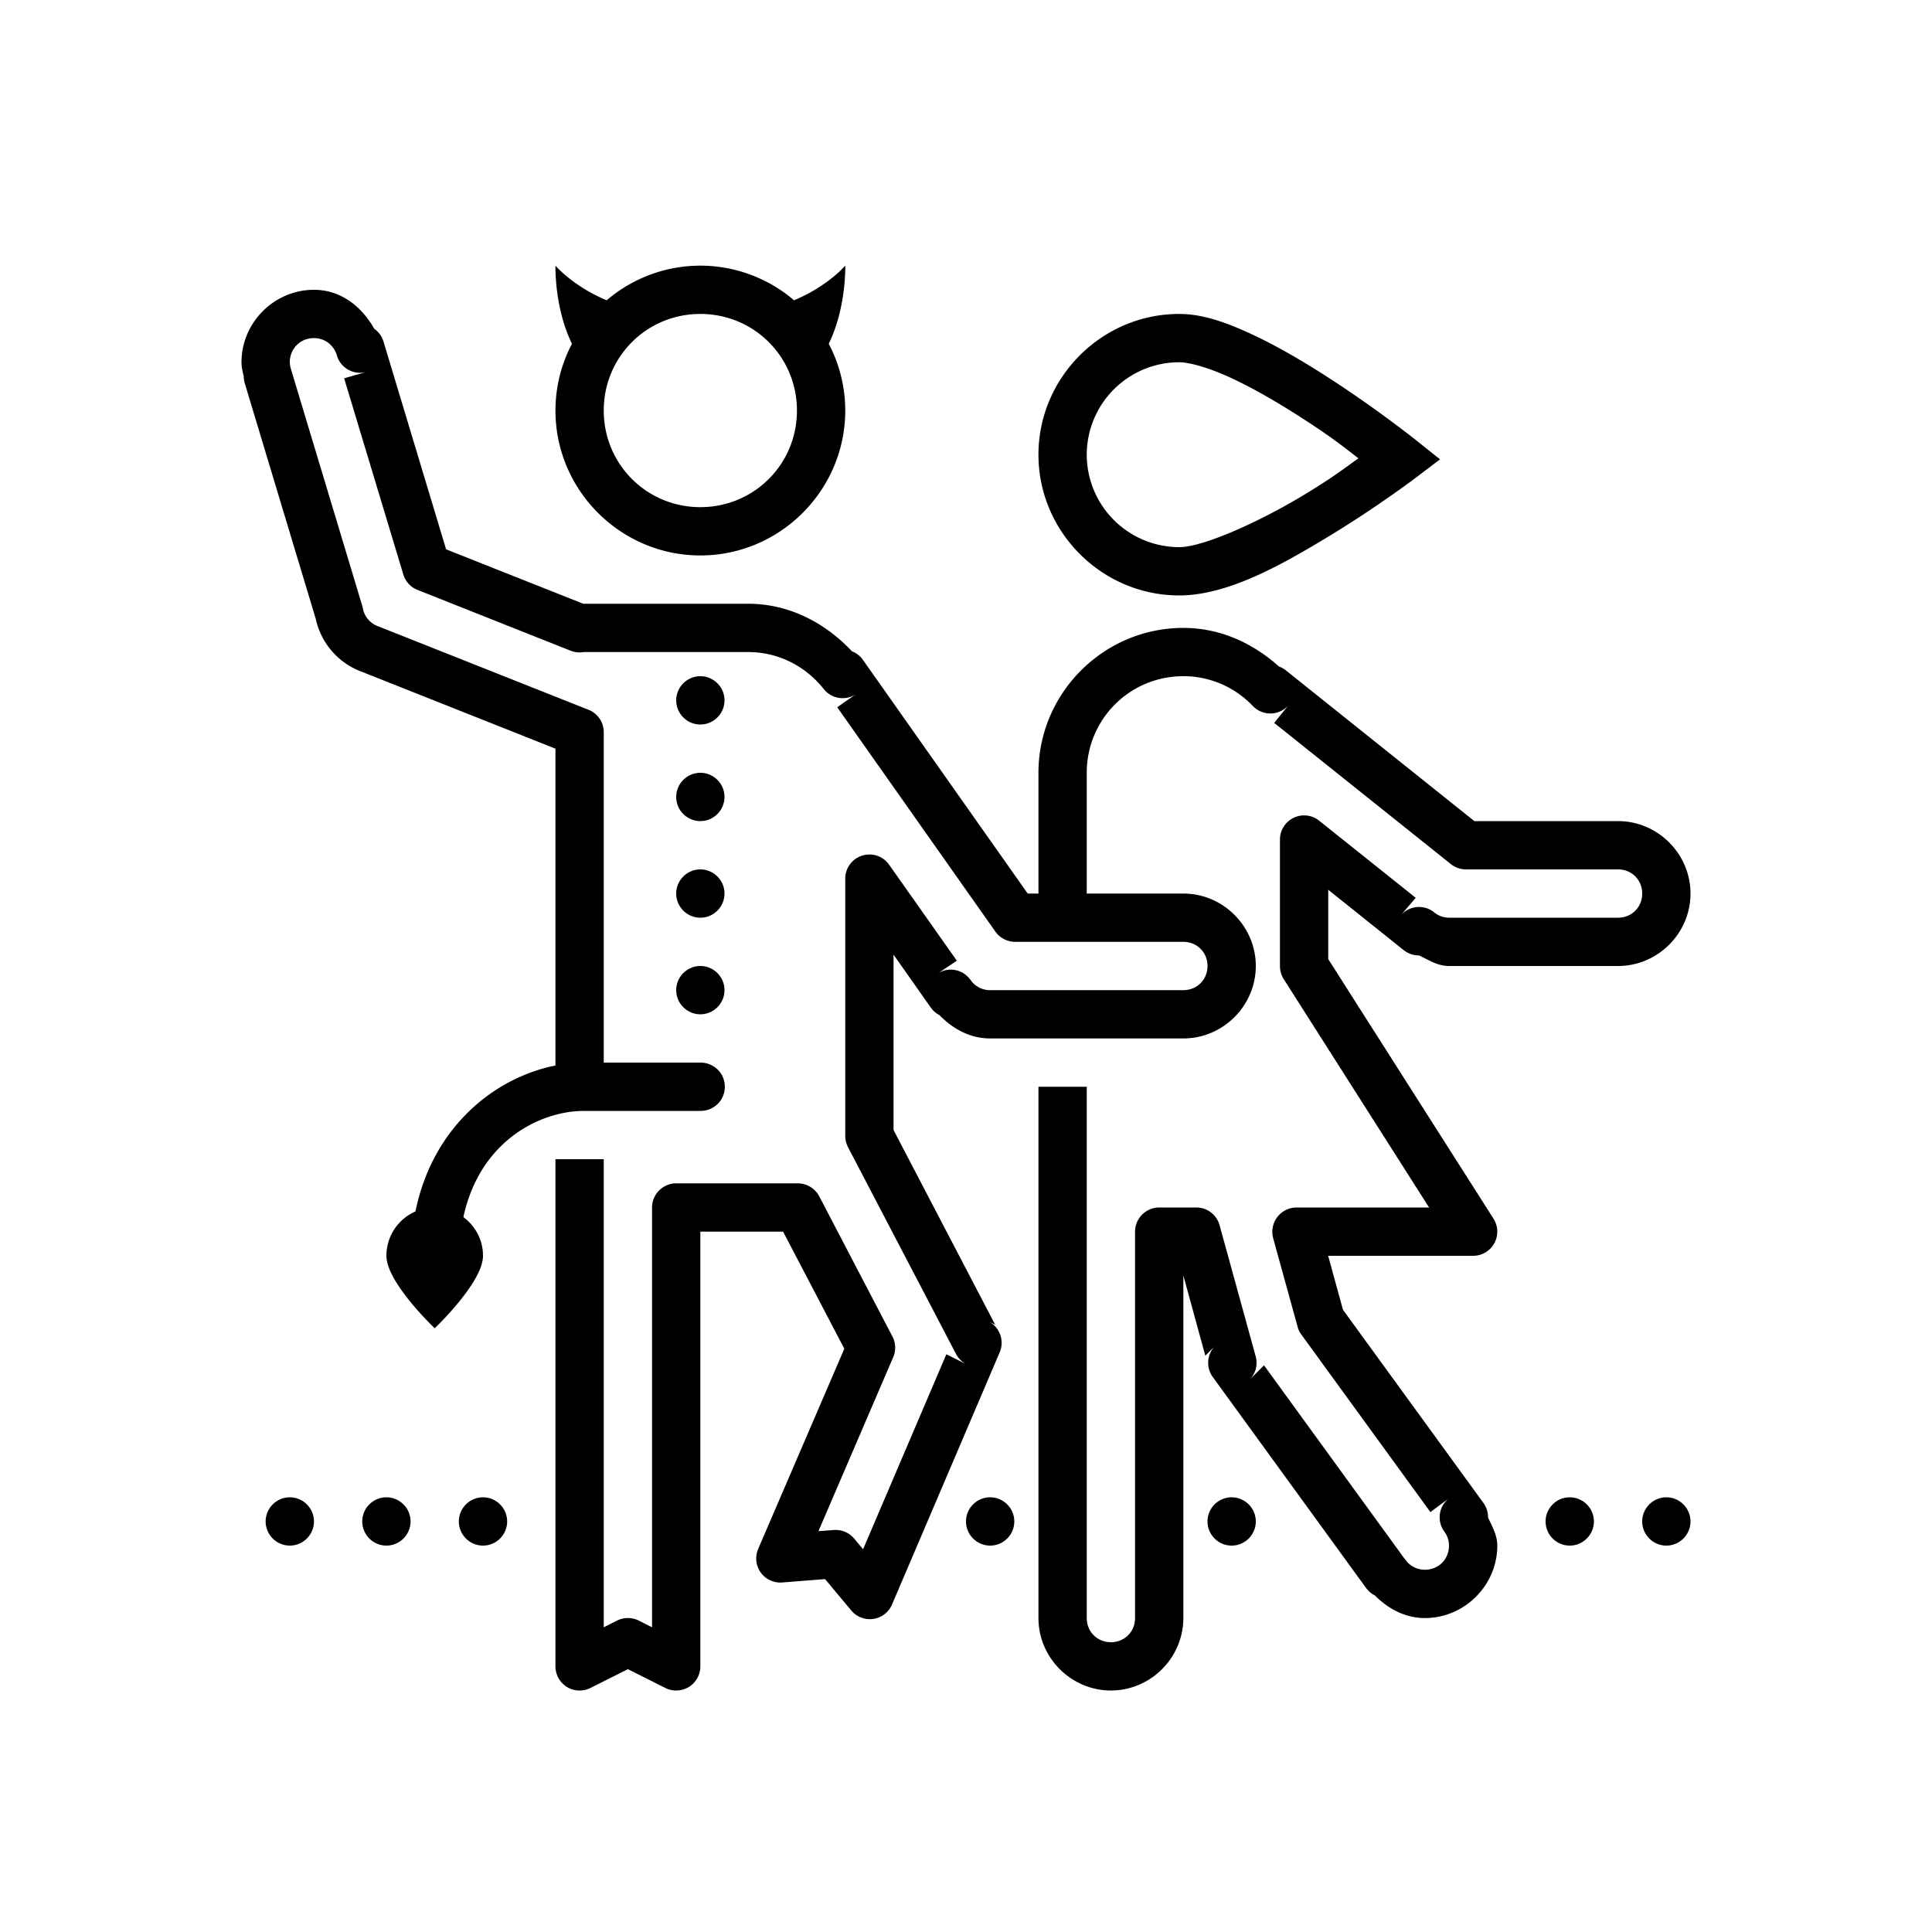 <svg xmlns="http://www.w3.org/2000/svg" viewBox="0 0 80 80"><path d="M23 11s-.05 1.738.684 3.234A5.95 5.95 0 0 0 23 17c0 3.3 2.7 6 6 6s6-2.7 6-6a5.95 5.95 0 0 0-.684-2.766C35.051 12.738 35 11 35 11s-.727.855-2.121 1.434A5.974 5.974 0 0 0 29 11a5.974 5.974 0 0 0-3.879 1.434C23.727 11.855 23 11 23 11zm-10 1c-1.645 0-3 1.355-3 3 0 .227.05.402.094.59 0 .098.011.191.043.285l2.941 9.762c.219 1 .934 1.816 1.875 2.168L23 31v13.121c-2.469.488-5.07 2.488-5.797 6.043A2.001 2.001 0 0 0 16 52c0 1.105 2 3 2 3s2-1.895 2-3c0-.66-.32-1.238-.813-1.602.692-3.195 3.22-4.398 4.997-4.398H29c.36.004.695-.184.879-.496a1.01 1.01 0 0 0 0-1.008c-.184-.312-.52-.5-.879-.496h-4V30.316a.997.997 0 0 0-.629-.925l-8.7-3.453c-.003 0-.01-.004-.015-.004a.993.993 0 0 1-.636-.762c-.008-.035-.016-.074-.028-.113l-2.918-9.688c-.008-.027-.015-.055-.023-.078A1.117 1.117 0 0 1 12 15c0-.566.434-1 1-1 .46 0 .828.3.95.719a1 1 0 0 0 1.234.68l-.934.265 2.45 8.121a.988.988 0 0 0 .585.64l6.344 2.52c.172.067.355.086.539.055h6.809c1.277 0 2.39.598 3.132 1.531a1 1 0 0 0 1.344.207l-.785.547 6.55 9.293c.188.262.493.422.817.422H49c.566 0 1 .434 1 1 0 .566-.434 1-1 1h-8a.968.968 0 0 1-.813-.426l-.042-.054.015.027c-.012-.02-.031-.043-.047-.063a1 1 0 0 0-1.265-.187l.773-.516-2.805-3.976a.995.995 0 0 0-1.117-.375.996.996 0 0 0-.699.949v10.656c0 .164.04.32.113.465l4.473 8.563c.094.18.238.328.414.421l-.813-.406-3.449 8.074-.37-.445a1 1 0 0 0-.848-.352l-.63.047 3.094-7.199a.991.991 0 0 0-.03-.86l-3.032-5.808a1.01 1.01 0 0 0-.89-.535H28c-.55 0-1 .45-1 1v17.383l-.55-.278a1.01 1.01 0 0 0-.9 0l-.55.278V48h-2v21c0 .348.18.668.473.852.297.18.664.199.976.043L26 69.117l1.55.778c.313.156.68.136.977-.043.293-.184.473-.504.473-.852V51h3.426l2.535 4.848-3.566 8.289a.998.998 0 0 0 .996 1.39l1.773-.14 1.086 1.3a1 1 0 0 0 1.688-.25l4.457-10.44a1 1 0 0 0-.454-1.278l.266.133L37 46.793v-7.262l1.523 2.164a.94.94 0 0 0 .114.13l-.055-.048c.09.106.2.196.324.262.543.559 1.258.961 2.094.961h8c1.645 0 3-1.355 3-3s-1.355-3-3-3h-4v-5c0-2.219 1.781-4 4-4 1.137 0 2.148.473 2.879 1.234a.997.997 0 0 0 1.496-.059l-.613.759 7.316 5.847c.176.14.395.219.625.219H67c.566 0 1 .434 1 1 0 .566-.434 1-1 1h-7a.973.973 0 0 1-.617-.223.994.994 0 0 0-1.383.13l.621-.731-3.996-3.192a.994.994 0 0 0-1.059-.12 1.001 1.001 0 0 0-.566.902v5.238c0 .191.055.379.156.539L59.176 50h-5.489a1.007 1.007 0 0 0-.969 1.266l1.012 3.671a.924.924 0 0 0 .157.325l5.343 7.351.786-.586a1 1 0 0 0-.211 1.391A.967.967 0 0 1 60 64c0 .566-.434 1-1 1a.973.973 0 0 1-.805-.418l-.058-.07-.004-.004-5.793-7.973-.606.606a.998.998 0 0 0 .262-.973L50.5 50.734a.996.996 0 0 0-.965-.734H48c-.55 0-1 .45-1 1v16c0 .566-.434 1-1 1-.566 0-1-.434-1-1V45h-2v22c0 1.645 1.355 3 3 3s3-1.355 3-3V52.816l.91 3.32.41-.41a.998.998 0 0 0-.101 1.294l6.355 8.746c.094.125.219.23.36.3.539.543 1.242.934 2.066.934 1.645 0 3-1.355 3-3 0-.438-.215-.793-.383-1.164a1.012 1.012 0 0 0-.191-.602l-5.817-8L54.996 52H61a1 1 0 0 0 .844-1.535L55 39.715v-2.871l3.125 2.5c.184.144.41.222.64.218.395.192.766.438 1.235.438h7c1.645 0 3-1.355 3-3s-1.355-3-3-3h-5.95l-7.816-6.25a1.006 1.006 0 0 0-.277-.152C51.898 26.645 50.539 26 49 26c-3.3 0-6 2.7-6 6v5h-.445L36 27.703l-.016-.02c-.03-.046-.062-.085-.066-.093-.004-.004-.004-.008-.008-.012l-.18-.258a.982.982 0 0 0-.453-.351C34.187 25.809 32.7 25 30.977 25h-6.825l-5.68-2.254-2.593-8.605a.996.996 0 0 0-.383-.528C14.984 12.7 14.117 12 13 12zm16 1c2.223 0 4 1.777 4 4s-1.777 4-4 4-4-1.777-4-4 1.777-4 4-4zm19.828 0C45.628 13 43 15.625 43 18.828c0 3.2 2.629 5.828 5.828 5.828 2.024 0 4.27-1.281 6.234-2.472 1.97-1.196 3.543-2.387 3.543-2.387l1.024-.777-1.004-.801s-1.602-1.278-3.582-2.559c-.988-.64-2.074-1.285-3.137-1.785-1.058-.496-2.066-.875-3.078-.875zm0 2c.438 0 1.297.246 2.23.688.93.437 1.958 1.042 2.899 1.652 1.262.816 1.7 1.183 2.293 1.637-.59.421-.996.75-2.223 1.496-1.867 1.132-4.203 2.183-5.199 2.183A3.834 3.834 0 0 1 45 18.828 3.832 3.832 0 0 1 48.828 15zM29 28c-.55 0-1 .45-1 1s.45 1 1 1 1-.45 1-1-.45-1-1-1zm0 4c-.55 0-1 .45-1 1s.45 1 1 1 1-.45 1-1-.45-1-1-1zm0 4c-.55 0-1 .45-1 1s.45 1 1 1 1-.45 1-1-.45-1-1-1zm0 4c-.55 0-1 .45-1 1s.45 1 1 1 1-.45 1-1-.45-1-1-1zM12 62c-.55 0-1 .45-1 1s.45 1 1 1 1-.45 1-1-.45-1-1-1zm4 0c-.55 0-1 .45-1 1s.45 1 1 1 1-.45 1-1-.45-1-1-1zm4 0c-.55 0-1 .45-1 1s.45 1 1 1 1-.45 1-1-.45-1-1-1zm21 0c-.55 0-1 .45-1 1s.45 1 1 1 1-.45 1-1-.45-1-1-1zm10 0c-.55 0-1 .45-1 1s.45 1 1 1 1-.45 1-1-.45-1-1-1zm14 0c-.55 0-1 .45-1 1s.45 1 1 1 1-.45 1-1-.45-1-1-1zm4 0c-.55 0-1 .45-1 1s.45 1 1 1 1-.45 1-1-.45-1-1-1z"/></svg>